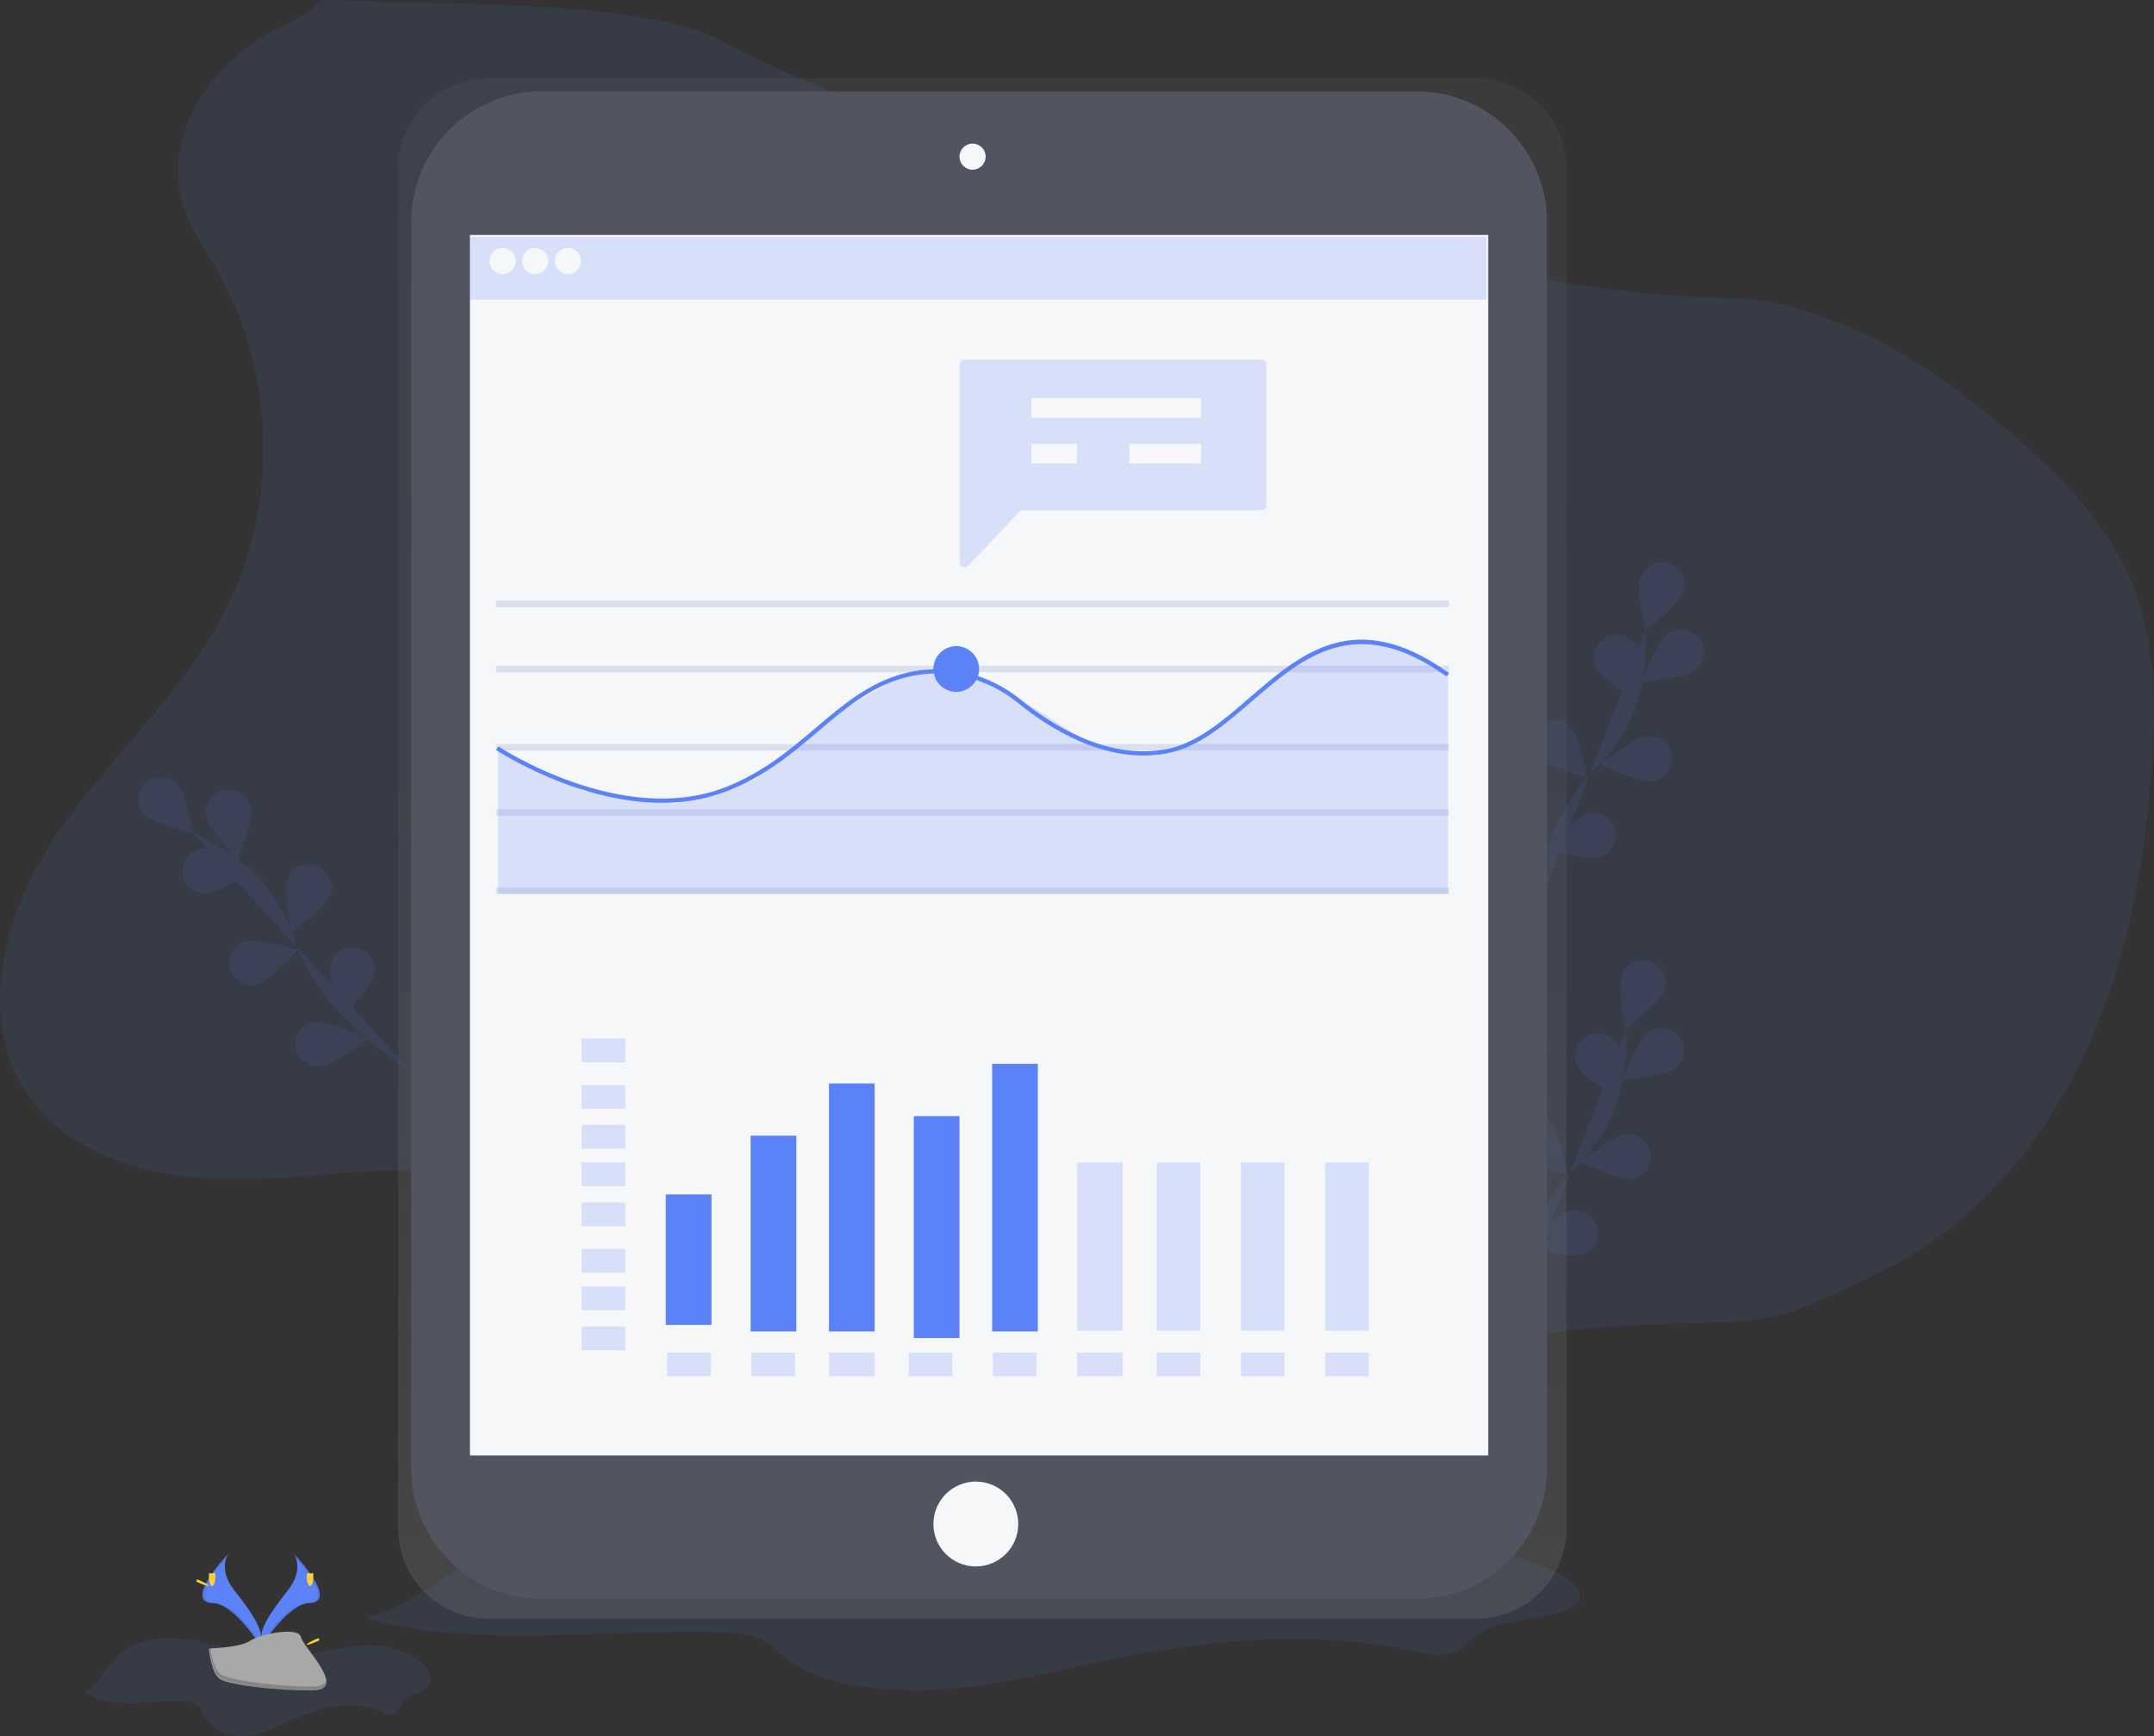 <?xml version="1.0" encoding="UTF-8"?>
<svg width="330px" height="266px" viewBox="0 0 330 266" version="1.1" xmlns="http://www.w3.org/2000/svg" xmlns:xlink="http://www.w3.org/1999/xlink">
    <rect x="0" y="0" width="330" height="266" fill="#333333" stroke="none"/>
    <!-- Generator: Sketch 55 (78076) - https://sketchapp.com -->
    <title>undraw_report_mx0a</title>
    <desc>Created with Sketch.</desc>
    <defs>
        <linearGradient x1="49.996%" y1="100.004%" x2="49.996%" y2="7.92274891e-06%" id="linearGradient-1">
            <stop stop-color="#808080" stop-opacity="0.25" offset="0%"></stop>
            <stop stop-color="#808080" stop-opacity="0.12" offset="54%"></stop>
            <stop stop-color="#808080" stop-opacity="0.1" offset="100%"></stop>
        </linearGradient>
    </defs>
    <g id="Page-1" stroke="none" stroke-width="1" fill="none" fill-rule="evenodd">
        <g id="Mes_influenceurs-Copy-13" transform="translate(-347, -351)" fill-rule="nonzero">
            <g id="undraw_report_mx0a" transform="translate(347, 351)">
                <path d="M56.086,0.21 C44.84,-0.203 52.852,-0.494 42.683,4.321 C32.514,9.135 24.651,20.801 28.061,31.526 C29.174,35.022 31.342,38.069 33.17,41.252 C42.311,57.17 42.735,77.744 34.261,94.027 C27.738,106.562 16.682,116.101 8.723,127.779 C0.763,139.457 -3.76,155.643 4.07,167.409 C9.431,175.465 19.381,179.384 29.019,180.334 C38.658,181.284 48.351,179.788 58.032,179.404 C76.87,178.681 95.627,182.224 112.9,189.767 C136.678,200.178 157.162,217.99 182.198,224.863 C185.204,225.687 188.346,226.353 191.419,225.794 C196.871,224.802 200.835,220.3 205.102,216.746 C218.727,205.478 237.59,203.374 255.275,202.851 C272.961,202.327 271.62,202.731 287.607,195.147 C301.565,188.526 312.31,176.208 318.991,162.294 C325.672,148.379 328.575,132.917 329.668,117.519 C330.315,108.355 330.293,98.894 327.009,90.314 C323.317,80.669 315.83,72.988 307.977,66.273 C299.772,59.254 290.829,52.895 280.699,49.108 C268.598,44.584 268.159,46.283 255.275,45.21 C228.856,43.006 209.705,36.457 183.923,30.288 C159.452,24.446 132.585,18.064 110.299,6.162 C99.113,0.188 68.695,0.663 56.086,0.21 Z" id="Shape" fill="#5C82F7" opacity="0.1"></path>
                <g id="Group" opacity="0.1" transform="translate(225, 147)" fill="#5C82F7">
                    <path d="M6.169,56.892 C6.169,56.892 7.325,40.64 16.448,31.779 C20.299,28.087 22.851,23.242 23.721,17.971 C24.113,15.466 24.278,12.93 24.211,10.394" id="Shape"></path>
                    <path d="M29.925,4.776 C29.256,6.571 24.077,10.561 24.077,10.561 C24.077,10.561 22.77,4.144 23.446,2.349 C24.115,0.555 26.107,-0.356 27.896,0.314 C29.686,0.985 30.594,2.982 29.925,4.776 L29.925,4.776 Z" id="Shape"></path>
                    <path d="M31.579,16.723 C30.043,17.863 23.535,18.391 23.535,18.391 C23.535,18.391 25.92,12.294 27.455,11.151 C28.99,10.072 31.103,10.415 32.22,11.924 C33.337,13.433 33.053,15.559 31.579,16.72 L31.579,16.723 Z" id="Shape"></path>
                    <path d="M25.015,33.617 C23.113,33.827 17.229,30.996 17.229,30.996 C17.229,30.996 22.358,26.941 24.257,26.738 C26.089,26.637 27.68,27.989 27.882,29.818 C28.083,31.646 26.825,33.314 25.015,33.617 L25.015,33.617 Z" id="Shape"></path>
                    <path d="M17.176,45.279 C15.34,45.806 9.06,44.005 9.06,44.005 C9.06,44.005 13.432,39.14 15.268,38.613 C16.469,38.23 17.782,38.531 18.696,39.4 C19.611,40.268 19.983,41.566 19.666,42.789 C19.35,44.012 18.397,44.965 17.176,45.279 L17.176,45.279 Z" id="Shape"></path>
                    <path d="M16.601,16.189 C17.418,17.919 22.914,21.454 22.914,21.454 C22.914,21.454 23.672,14.951 22.852,13.218 C22.001,11.546 19.978,10.855 18.287,11.659 C16.595,12.463 15.848,14.471 16.601,16.189 L16.601,16.189 Z" id="Shape"></path>
                    <path d="M7.606,29.945 C8.913,31.35 15.203,33.076 15.203,33.076 C15.203,33.076 13.984,26.643 12.687,25.234 C11.388,23.835 9.205,23.754 7.806,25.051 C6.406,26.349 6.317,28.537 7.606,29.945 Z" id="Shape"></path>
                    <path d="M0.696,44.516 C1.735,46.121 7.655,48.889 7.655,48.889 C7.655,48.889 7.538,42.337 6.495,40.735 C5.431,39.191 3.333,38.776 1.763,39.799 C0.193,40.823 -0.28,42.913 0.696,44.516 Z" id="Shape"></path>
                    <path d="M29.925,4.776 C29.256,6.571 24.077,10.561 24.077,10.561 C24.077,10.561 22.77,4.144 23.446,2.349 C24.115,0.555 26.107,-0.356 27.896,0.314 C29.686,0.985 30.594,2.982 29.925,4.776 L29.925,4.776 Z" id="Shape"></path>
                    <path d="M31.579,16.723 C30.043,17.863 23.535,18.391 23.535,18.391 C23.535,18.391 25.92,12.294 27.455,11.151 C28.99,10.072 31.103,10.415 32.22,11.924 C33.337,13.433 33.053,15.559 31.579,16.72 L31.579,16.723 Z" id="Shape"></path>
                    <path d="M25.015,33.617 C23.113,33.827 17.229,30.996 17.229,30.996 C17.229,30.996 22.358,26.941 24.257,26.738 C26.089,26.637 27.68,27.989 27.882,29.818 C28.083,31.646 26.825,33.314 25.015,33.617 L25.015,33.617 Z" id="Shape"></path>
                    <path d="M17.176,45.279 C15.34,45.806 9.06,44.005 9.06,44.005 C9.06,44.005 13.432,39.14 15.268,38.613 C16.469,38.23 17.782,38.531 18.696,39.4 C19.611,40.268 19.983,41.566 19.666,42.789 C19.35,44.012 18.397,44.965 17.176,45.279 L17.176,45.279 Z" id="Shape"></path>
                    <path d="M16.601,16.189 C17.418,17.919 22.914,21.454 22.914,21.454 C22.914,21.454 23.672,14.951 22.852,13.218 C22.001,11.546 19.978,10.855 18.287,11.659 C16.595,12.463 15.848,14.471 16.601,16.189 L16.601,16.189 Z" id="Shape"></path>
                    <path d="M7.606,29.945 C8.913,31.35 15.203,33.076 15.203,33.076 C15.203,33.076 13.984,26.643 12.687,25.234 C11.388,23.835 9.205,23.754 7.806,25.051 C6.406,26.349 6.317,28.537 7.606,29.945 Z" id="Shape"></path>
                    <path d="M0.696,44.516 C1.735,46.121 7.655,48.889 7.655,48.889 C7.655,48.889 7.538,42.337 6.495,40.735 C5.431,39.191 3.333,38.776 1.763,39.799 C0.193,40.823 -0.28,42.913 0.696,44.516 Z" id="Shape"></path>
                </g>
                <g id="Group" opacity="0.1" transform="translate(228, 86)" fill="#5C82F7">
                    <path d="M6.103,56.964 C6.103,56.964 7.26,40.712 16.382,31.851 C20.232,28.158 22.784,23.313 23.655,18.043 C24.051,15.538 24.215,13.002 24.146,10.466" id="Shape"></path>
                    <path d="M29.86,4.848 C29.207,6.64 24.015,10.63 24.015,10.63 C24.015,10.63 22.708,4.213 23.381,2.421 C24.05,0.627 26.042,-0.284 27.831,0.387 C29.62,1.057 30.529,3.054 29.86,4.848 L29.86,4.848 Z" id="Shape"></path>
                    <path d="M31.523,16.792 C29.991,17.935 23.479,18.459 23.479,18.459 C23.479,18.459 25.864,12.366 27.4,11.223 C28.39,10.444 29.723,10.265 30.883,10.756 C32.042,11.247 32.844,12.33 32.977,13.585 C33.11,14.839 32.554,16.068 31.523,16.792 L31.523,16.792 Z" id="Shape"></path>
                    <path d="M24.949,33.689 C23.051,33.899 17.167,31.068 17.167,31.068 C17.167,31.068 22.296,27.016 24.195,26.81 C25.436,26.65 26.666,27.174 27.413,28.181 C28.159,29.188 28.305,30.521 27.794,31.667 C27.284,32.812 26.196,33.592 24.949,33.705 L24.949,33.689 Z" id="Shape"></path>
                    <path d="M17.111,45.351 C15.275,45.878 8.995,44.077 8.995,44.077 C8.995,44.077 13.37,39.212 15.203,38.681 C17.03,38.182 18.918,39.248 19.439,41.073 C19.96,42.899 18.921,44.805 17.108,45.351 L17.111,45.351 Z" id="Shape"></path>
                    <path d="M16.536,16.258 C17.353,17.991 22.852,21.526 22.852,21.526 C22.852,21.526 23.606,15.02 22.79,13.29 C22.276,12.145 21.185,11.368 19.938,11.258 C18.691,11.147 17.481,11.721 16.776,12.758 C16.07,13.796 15.978,15.134 16.536,16.258 Z" id="Shape"></path>
                    <path d="M7.541,30.013 C8.848,31.422 15.141,33.145 15.141,33.145 C15.141,33.145 13.919,26.711 12.622,25.306 C11.313,23.957 9.171,23.9 7.793,25.177 C6.415,26.454 6.303,28.6 7.541,30.013 L7.541,30.013 Z" id="Shape"></path>
                    <path d="M0.631,44.588 C1.673,46.193 7.59,48.961 7.59,48.961 C7.59,48.961 7.472,42.409 6.43,40.807 C5.774,39.73 4.585,39.095 3.327,39.15 C2.068,39.204 0.939,39.94 0.379,41.071 C-0.182,42.202 -0.085,43.549 0.631,44.588 L0.631,44.588 Z" id="Shape"></path>
                    <path d="M29.86,4.848 C29.207,6.64 24.015,10.63 24.015,10.63 C24.015,10.63 22.708,4.213 23.381,2.421 C24.05,0.627 26.042,-0.284 27.831,0.387 C29.62,1.057 30.529,3.054 29.86,4.848 L29.86,4.848 Z" id="Shape"></path>
                    <path d="M31.523,16.792 C29.991,17.935 23.479,18.459 23.479,18.459 C23.479,18.459 25.864,12.366 27.4,11.223 C28.39,10.444 29.723,10.265 30.883,10.756 C32.042,11.247 32.844,12.33 32.977,13.585 C33.11,14.839 32.554,16.068 31.523,16.792 L31.523,16.792 Z" id="Shape"></path>
                    <path d="M24.949,33.689 C23.051,33.899 17.167,31.068 17.167,31.068 C17.167,31.068 22.296,27.016 24.195,26.81 C25.436,26.65 26.666,27.174 27.413,28.181 C28.159,29.188 28.305,30.521 27.794,31.667 C27.284,32.812 26.196,33.592 24.949,33.705 L24.949,33.689 Z" id="Shape"></path>
                    <path d="M17.111,45.351 C15.275,45.878 8.995,44.077 8.995,44.077 C8.995,44.077 13.37,39.212 15.203,38.681 C17.03,38.182 18.918,39.248 19.439,41.073 C19.96,42.899 18.921,44.805 17.108,45.351 L17.111,45.351 Z" id="Shape"></path>
                    <path d="M16.536,16.258 C17.353,17.991 22.852,21.526 22.852,21.526 C22.852,21.526 23.606,15.02 22.79,13.29 C22.276,12.145 21.185,11.368 19.938,11.258 C18.691,11.147 17.481,11.721 16.776,12.758 C16.07,13.796 15.978,15.134 16.536,16.258 Z" id="Shape"></path>
                    <path d="M7.541,30.013 C8.848,31.422 15.141,33.145 15.141,33.145 C15.141,33.145 13.919,26.711 12.622,25.306 C11.313,23.957 9.171,23.9 7.793,25.177 C6.415,26.454 6.303,28.6 7.541,30.013 L7.541,30.013 Z" id="Shape"></path>
                    <path d="M0.631,44.588 C1.673,46.193 7.59,48.961 7.59,48.961 C7.59,48.961 7.472,42.409 6.43,40.807 C5.774,39.73 4.585,39.095 3.327,39.15 C2.068,39.204 0.939,39.94 0.379,41.071 C-0.182,42.202 -0.085,43.549 0.631,44.588 L0.631,44.588 Z" id="Shape"></path>
                </g>
                <g id="Group" opacity="0.1" transform="translate(21, 119)" fill="#5C82F7">
                    <path d="M41.736,44.965 C41.736,44.965 27.831,36.781 24.044,24.863 C22.493,19.85 19.335,15.469 15.045,12.381 C12.997,10.929 10.817,9.666 8.533,8.608" id="Shape"></path>
                    <path d="M6.108,1.099 C7.41,2.478 8.625,8.791 8.625,8.791 C8.625,8.791 2.344,7.104 1.052,5.725 C-0.179,4.338 -0.069,2.237 1.301,0.984 C2.67,-0.269 4.802,-0.218 6.108,1.099 L6.108,1.099 Z" id="Shape"></path>
                    <path d="M17.454,4.934 C17.78,6.785 15.332,12.738 15.332,12.738 C15.332,12.738 10.988,7.952 10.663,6.101 C10.418,4.888 10.857,3.64 11.812,2.84 C12.766,2.039 14.085,1.813 15.257,2.248 C16.429,2.683 17.27,3.711 17.454,4.934 L17.454,4.934 Z" id="Shape"></path>
                    <path d="M29.514,18.138 C28.863,19.9 23.689,23.818 23.689,23.818 C23.689,23.818 22.387,17.521 23.054,15.763 C23.459,14.59 24.477,13.727 25.713,13.51 C26.948,13.292 28.206,13.755 28.996,14.717 C29.787,15.68 29.985,16.99 29.514,18.138 L29.514,18.138 Z" id="Shape"></path>
                    <path d="M36.354,30.169 C36.003,32.017 31.588,36.755 31.588,36.755 C31.588,36.755 29.227,30.767 29.582,28.922 C29.811,27.728 30.667,26.745 31.829,26.343 C32.991,25.941 34.282,26.182 35.215,26.975 C36.149,27.767 36.583,28.991 36.354,30.185 L36.354,30.169 Z" id="Shape"></path>
                    <path d="M10.272,17.843 C12.173,17.887 17.777,14.628 17.777,14.628 C17.777,14.628 12.34,11.092 10.435,11.047 C8.557,11.04 7.019,12.518 6.974,14.371 C6.93,16.224 8.396,17.772 10.272,17.852 L10.272,17.843 Z" id="Shape"></path>
                    <path d="M18.454,31.815 C20.284,31.294 24.64,26.518 24.64,26.518 C24.64,26.518 18.382,24.753 16.553,25.274 C14.765,25.826 13.752,27.686 14.269,29.463 C14.786,31.24 16.646,32.284 18.457,31.815 L18.454,31.815 Z" id="Shape"></path>
                    <path d="M28.293,44.315 C30.188,44.11 35.296,40.137 35.296,40.137 C35.296,40.137 29.436,37.353 27.538,37.565 C26.264,37.634 25.132,38.393 24.598,39.537 C24.064,40.681 24.214,42.023 24.988,43.025 C25.763,44.026 27.034,44.523 28.293,44.315 L28.293,44.315 Z" id="Shape"></path>
                    <path d="M6.108,1.099 C7.41,2.478 8.625,8.791 8.625,8.791 C8.625,8.791 2.344,7.104 1.052,5.725 C-0.179,4.338 -0.069,2.237 1.301,0.984 C2.67,-0.269 4.802,-0.218 6.108,1.099 L6.108,1.099 Z" id="Shape"></path>
                    <path d="M17.454,4.934 C17.78,6.785 15.332,12.738 15.332,12.738 C15.332,12.738 10.988,7.952 10.663,6.101 C10.418,4.888 10.857,3.64 11.812,2.84 C12.766,2.039 14.085,1.813 15.257,2.248 C16.429,2.683 17.27,3.711 17.454,4.934 L17.454,4.934 Z" id="Shape"></path>
                    <path d="M29.514,18.138 C28.863,19.9 23.689,23.818 23.689,23.818 C23.689,23.818 22.387,17.521 23.054,15.763 C23.459,14.59 24.477,13.727 25.713,13.51 C26.948,13.292 28.206,13.755 28.996,14.717 C29.787,15.68 29.985,16.99 29.514,18.138 L29.514,18.138 Z" id="Shape"></path>
                    <path d="M36.354,30.169 C36.003,32.017 31.588,36.755 31.588,36.755 C31.588,36.755 29.227,30.767 29.582,28.922 C29.811,27.728 30.667,26.745 31.829,26.343 C32.991,25.941 34.282,26.182 35.215,26.975 C36.149,27.767 36.583,28.991 36.354,30.185 L36.354,30.169 Z" id="Shape"></path>
                    <path d="M10.272,17.843 C12.173,17.887 17.777,14.628 17.777,14.628 C17.777,14.628 12.34,11.092 10.435,11.047 C8.557,11.04 7.019,12.518 6.974,14.371 C6.93,16.224 8.396,17.772 10.272,17.852 L10.272,17.843 Z" id="Shape"></path>
                    <path d="M18.454,31.815 C20.284,31.294 24.64,26.518 24.64,26.518 C24.64,26.518 18.382,24.753 16.553,25.274 C14.765,25.826 13.752,27.686 14.269,29.463 C14.786,31.24 16.646,32.284 18.457,31.815 L18.454,31.815 Z" id="Shape"></path>
                    <path d="M28.293,44.315 C30.188,44.11 35.296,40.137 35.296,40.137 C35.296,40.137 29.436,37.353 27.538,37.565 C26.264,37.634 25.132,38.393 24.598,39.537 C24.064,40.681 24.214,42.023 24.988,43.025 C25.763,44.026 27.034,44.523 28.293,44.315 L28.293,44.315 Z" id="Shape"></path>
                </g>
                <path d="M56,247.936 C71.84,252.482 91.171,249.714 109.145,250.036 C111.605,250.081 114.211,250.213 116.186,251.003 C118.161,251.792 119.131,253.065 120.485,254.154 C125.522,258.21 135.844,259.514 144.863,258.825 C153.882,258.136 162.158,255.858 170.672,254.125 C185.388,251.125 202.21,249.759 216.725,253.029 C218.057,253.329 219.46,253.674 220.889,253.554 C224.07,253.287 225.017,251.112 227.244,249.869 C231.262,247.614 239.987,248.235 241.752,245.278 C242.787,243.545 240.408,241.766 237.815,240.584 C227.897,236.058 213.706,235.31 200.72,236.009 C187.734,236.708 174.972,238.632 161.928,238.641 C145.668,238.641 129.957,235.687 113.855,234.472 C102.702,233.635 90.531,233.738 80.074,236.212 C68.737,238.883 66.238,244.885 56,247.936 Z" id="Shape" fill="#5C82F7" opacity="0.1"></path>
                <path d="M13,259.371 C17.524,262.096 23.018,260.439 28.144,260.63 C28.845,260.656 29.589,260.737 30.151,261.206 C30.713,261.675 30.991,262.442 31.376,263.096 C32.811,265.526 35.752,266.309 38.321,265.895 C40.89,265.481 43.249,264.118 45.676,263.076 C49.878,261.28 54.664,260.462 58.797,262.429 C59.151,262.656 59.566,262.769 59.987,262.753 C60.891,262.591 61.163,261.287 61.796,260.542 C62.94,259.196 65.429,259.572 65.93,257.789 C66.224,256.75 65.545,255.685 64.808,254.977 C61.984,252.262 57.938,251.815 54.237,252.233 C50.537,252.65 46.901,253.783 43.181,253.783 C38.55,253.783 34.074,252.012 29.485,251.284 C26.305,250.78 22.837,250.844 19.858,252.326 C16.629,253.944 15.918,257.543 13,259.371 Z" id="Shape" fill="#5C82F7" opacity="0.1"></path>
                <path d="M226.126,12 L74.874,12 C71.2,11.994 67.674,13.441 65.072,16.021 C62.47,18.602 61.005,22.106 61,25.761 L61,234.248 C61.016,241.857 67.227,248.013 74.874,248 L226.126,248 C229.8,248.006 233.326,246.559 235.928,243.979 C238.53,241.398 239.995,237.894 240,234.239 L240,25.761 C239.995,22.106 238.53,18.602 235.928,16.021 C233.326,13.441 229.8,11.994 226.126,12 Z" id="Shape" fill="url(#linearGradient-1)"></path>
                <path d="M83,14 L217,14 C228.046,14 237,22.954 237,34 L237,225 C237,236.046 228.046,245 217,245 L83,245 C71.954,245 63,236.046 63,225 L63,34 C63,22.954 71.954,14 83,14 Z" id="Rectangle-path" fill="#535461"></path>
                <polygon id="Rectangle-path" fill="#F6F7F9" points="72 36 228 36 228 223 72 223"></polygon>
                <circle id="Oval" fill="#F6F7F9" cx="149" cy="24" r="2"></circle>
                <circle id="Oval" fill="#F6F7F9" cx="149.5" cy="233.5" r="6.5"></circle>
                <g id="Group" opacity="0.2" transform="translate(72, 36)" fill="#5C82F7">
                    <polygon id="Rectangle-path" points="0.019 0.293 155.755 0.293 155.755 9.903 0.019 9.903"></polygon>
                </g>
                <circle id="Oval" fill="#F6F7F9" cx="77" cy="40" r="2"></circle>
                <circle id="Oval" fill="#F6F7F9" cx="82" cy="40" r="2"></circle>
                <circle id="Oval" fill="#F6F7F9" cx="87" cy="40" r="2"></circle>
                <polygon id="Rectangle-path" fill="#DCE0ED" points="76 92 222 92 222 93 76 93"></polygon>
                <polygon id="Rectangle-path" fill="#DCE0ED" points="76 102 222 102 222 103 76 103"></polygon>
                <polygon id="Rectangle-path" fill="#DCE0ED" points="76 114 222 114 222 115 76 115"></polygon>
                <polygon id="Rectangle-path" fill="#DCE0ED" points="76 124 222 124 222 125 76 125"></polygon>
                <polygon id="Rectangle-path" fill="#DCE0ED" points="76 136 222 136 222 137 76 137"></polygon>
                <g id="Group" opacity="0.2" transform="translate(76, 98)" fill="#5C82F7">
                    <polygon id="Shape" points="145.828 38.922 0.295 38.922 0.295 16.66 13.642 23.264 27.455 25.145 39.575 21.476 54.198 10.091 61.553 5.827 66.93 4.787 72.074 5.064 80.533 9.259 92.035 16.614 101.06 17.777 108.215 15.301 123.385 2.831 131.128 0.059 139.231 1.316 145.828 5.141"></polygon>
                </g>
                <path d="M101.418,122.999 C88.286,122.999 76.152,115.004 76,114.901 L76.363,114.365 C76.551,114.491 95.226,126.789 111.096,120.629 C116.882,118.369 121.001,114.888 124.987,111.507 C129.148,107.978 133.075,104.646 138.433,103.2 C144.576,101.543 151.29,103.042 156.391,107.216 C160.754,110.784 169.439,116.512 178.614,114.801 C183.291,113.926 187.232,110.526 191.406,106.926 C199.407,100.023 207.684,92.884 222,103.125 L221.621,103.649 C207.72,93.704 199.644,100.675 191.831,107.413 C187.589,111.072 183.583,114.517 178.734,115.434 C169.297,117.197 160.429,111.352 155.98,107.714 C151.04,103.674 144.547,102.225 138.602,103.823 C133.387,105.231 129.521,108.518 125.405,111.998 C121.38,115.414 117.219,118.943 111.332,121.229 C108.167,122.43 104.805,123.03 101.418,122.999 Z" id="Shape" fill="#5C82F7"></path>
                <circle id="Oval" fill="#5C82F7" cx="146.5" cy="102.5" r="3.5"></circle>
                <g id="Group" opacity="0.2" transform="translate(147, 55)" fill="#5C82F7">
                    <path d="M46.254,0.112 L0.746,0.112 C0.337,0.112 0.006,0.439 0.006,0.842 L0.006,31.226 C0.007,31.525 0.192,31.793 0.473,31.903 C0.755,32.013 1.076,31.942 1.284,31.725 L9.17,23.421 C9.309,23.274 9.504,23.19 9.708,23.19 L46.254,23.19 C46.663,23.19 46.994,22.864 46.994,22.461 L46.994,0.835 C46.99,0.435 46.66,0.112 46.254,0.112 Z" id="Shape"></path>
                </g>
                <polygon id="Rectangle-path" fill="#F6F7F9" points="158 61 184 61 184 64 158 64"></polygon>
                <polygon id="Rectangle-path" fill="#F6F7F9" points="158 68 165 68 165 71 158 71"></polygon>
                <g id="Group" opacity="0.2" transform="translate(89, 159)" fill="#5C82F7">
                    <polygon id="Rectangle-path" points="0.116 0.116 6.796 0.116 6.796 3.753 0.116 3.753"></polygon>
                </g>
                <g id="Group" opacity="0.2" transform="translate(89, 166)" fill="#5C82F7">
                    <polygon id="Rectangle-path" points="0.116 0.236 6.796 0.236 6.796 3.873 0.116 3.873"></polygon>
                </g>
                <g id="Group" opacity="0.2" transform="translate(89, 172)" fill="#5C82F7">
                    <polygon id="Rectangle-path" points="0.116 0.356 6.796 0.356 6.796 3.993 0.116 3.993"></polygon>
                </g>
                <g id="Group" opacity="0.2" transform="translate(89, 178)" fill="#5C82F7">
                    <polygon id="Rectangle-path" points="0.116 0.116 6.796 0.116 6.796 3.753 0.116 3.753"></polygon>
                </g>
                <g id="Group" opacity="0.2" transform="translate(89, 184)" fill="#5C82F7">
                    <polygon id="Rectangle-path" points="0.116 0.236 6.796 0.236 6.796 3.873 0.116 3.873"></polygon>
                </g>
                <g id="Group" opacity="0.2" transform="translate(89, 191)" fill="#5C82F7">
                    <polygon id="Rectangle-path" points="0.116 0.356 6.796 0.356 6.796 3.993 0.116 3.993"></polygon>
                </g>
                <g id="Group" opacity="0.2" transform="translate(89, 197)" fill="#5C82F7">
                    <polygon id="Rectangle-path" points="0.116 0.116 6.796 0.116 6.796 3.753 0.116 3.753"></polygon>
                </g>
                <g id="Group" opacity="0.2" transform="translate(89, 203)" fill="#5C82F7">
                    <polygon id="Rectangle-path" points="0.116 0.236 6.796 0.236 6.796 3.873 0.116 3.873"></polygon>
                </g>
                <g id="Group" opacity="0.2" transform="translate(102, 207)" fill="#5C82F7">
                    <polygon id="Rectangle-path" points="0.216 0.236 6.897 0.236 6.897 3.873 0.216 3.873"></polygon>
                </g>
                <g id="Group" opacity="0.2" transform="translate(115, 207)" fill="#5C82F7">
                    <polygon id="Rectangle-path" points="0.116 0.236 6.796 0.236 6.796 3.873 0.116 3.873"></polygon>
                </g>
                <g id="Group" opacity="0.2" transform="translate(127, 207)" fill="#5C82F7">
                    <polygon id="Rectangle-path" points="0.016 0.236 7 0.236 7 3.873 0.016 3.873"></polygon>
                </g>
                <g id="Group" opacity="0.2" transform="translate(139, 207)" fill="#5C82F7">
                    <polygon id="Rectangle-path" points="0.216 0.236 6.897 0.236 6.897 3.873 0.216 3.873"></polygon>
                </g>
                <g id="Group" opacity="0.2" transform="translate(152, 207)" fill="#5C82F7">
                    <polygon id="Rectangle-path" points="0.116 0.236 6.796 0.236 6.796 3.873 0.116 3.873"></polygon>
                </g>
                <g id="Group" opacity="0.2" transform="translate(165, 207)" fill="#5C82F7">
                    <polygon id="Rectangle-path" points="0.016 0.236 7 0.236 7 3.873 0.016 3.873"></polygon>
                </g>
                <g id="Group" opacity="0.2" transform="translate(177, 207)" fill="#5C82F7">
                    <polygon id="Rectangle-path" points="0.216 0.236 6.897 0.236 6.897 3.873 0.216 3.873"></polygon>
                </g>
                <g id="Group" opacity="0.2" transform="translate(190, 207)" fill="#5C82F7">
                    <polygon id="Rectangle-path" points="0.116 0.236 6.796 0.236 6.796 3.873 0.116 3.873"></polygon>
                </g>
                <g id="Group" opacity="0.2" transform="translate(203, 207)" fill="#5C82F7">
                    <polygon id="Rectangle-path" points="0.015 0.236 6.696 0.236 6.696 3.873 0.015 3.873"></polygon>
                </g>
                <polygon id="Rectangle-path" fill="#F6F7F9" points="173 68 184 68 184 71 173 71"></polygon>
                <polygon id="Rectangle-path" fill="#5C82F7" points="102 183 109 183 109 203 102 203"></polygon>
                <polygon id="Rectangle-path" fill="#5C82F7" points="115 174 122 174 122 204 115 204"></polygon>
                <polygon id="Rectangle-path" fill="#5C82F7" points="127 166 134 166 134 204 127 204"></polygon>
                <polygon id="Rectangle-path" fill="#5C82F7" points="140 171 147 171 147 205 140 205"></polygon>
                <polygon id="Rectangle-path" fill="#5C82F7" points="152 163 159 163 159 204 152 204"></polygon>
                <g id="Group" opacity="0.2" transform="translate(165, 178)" fill="#5C82F7">
                    <polygon id="Rectangle-path" points="0.016 0.107 7 0.107 7 25.883 0.016 25.883"></polygon>
                </g>
                <g id="Group" opacity="0.2" transform="translate(177, 178)" fill="#5C82F7">
                    <polygon id="Rectangle-path" points="0.216 0.107 6.897 0.107 6.897 25.883 0.216 25.883"></polygon>
                </g>
                <g id="Group" opacity="0.2" transform="translate(190, 178)" fill="#5C82F7">
                    <polygon id="Rectangle-path" points="0.116 0.107 6.796 0.107 6.796 25.883 0.116 25.883"></polygon>
                </g>
                <g id="Group" opacity="0.2" transform="translate(203, 178)" fill="#5C82F7">
                    <polygon id="Rectangle-path" points="0.015 0.107 6.696 0.107 6.696 25.883 0.015 25.883"></polygon>
                </g>
                <path d="M44.958,238 C44.958,238 46.756,240.246 44.126,243.63 C41.495,247.014 39.326,249.886 40.194,252 C40.194,252 44.162,245.701 47.402,245.613 C50.642,245.525 48.512,241.788 44.958,238 Z" id="Shape" fill="#5C82F7"></path>
                <path d="M44.904,238 C45.064,238.216 45.189,238.453 45.275,238.703 C48.463,242.235 50.163,245.533 47.098,245.617 C44.245,245.692 40.802,250.509 40,251.725 C40.027,251.818 40.059,251.91 40.096,252 C40.096,252 44.109,245.705 47.386,245.617 C50.664,245.53 48.5,241.785 44.904,238 Z" id="Shape" fill="#000000" opacity="0.1"></path>
                <path d="M48,241.521 C48,242.338 47.78,243 47.504,243 C47.228,243 47,242.338 47,241.521 C47,240.704 47.283,241.092 47.559,241.092 C47.835,241.092 48,240.711 48,241.521 Z" id="Shape" fill="#FFD037"></path>
                <path d="M48.526,251.503 C47.746,251.855 47.064,252.068 47.004,251.98 C46.944,251.893 47.531,251.532 48.312,251.18 C49.092,250.828 48.783,251.084 48.842,251.18 C48.902,251.276 49.306,251.151 48.526,251.503 Z" id="Shape" fill="#FFD037"></path>
                <path d="M35.042,238 C35.042,238 33.243,240.246 35.874,243.63 C38.505,247.014 40.674,249.886 39.806,252 C39.806,252 35.838,245.701 32.597,245.613 C29.357,245.525 31.49,241.788 35.042,238 Z" id="Shape" fill="#5C82F7"></path>
                <path d="M35.095,238 C34.937,238.217 34.812,238.454 34.724,238.703 C31.536,242.235 29.836,245.533 32.901,245.617 C35.758,245.692 39.198,250.509 40,251.725 C39.974,251.819 39.942,251.91 39.904,252 C39.904,252 35.891,245.705 32.613,245.617 C29.336,245.53 31.503,241.785 35.095,238 Z" id="Shape" fill="#000000" opacity="0.1"></path>
                <path d="M32,241.521 C32,242.338 32.22,243 32.496,243 C32.772,243 33,242.338 33,241.521 C33,240.704 32.717,241.092 32.441,241.092 C32.165,241.092 32,240.711 32,241.521 Z" id="Shape" fill="#FFD037"></path>
                <path d="M30.476,242.503 C31.257,242.855 31.936,243.068 31.996,242.98 C32.056,242.893 31.468,242.532 30.687,242.18 C29.906,241.828 30.216,242.084 30.156,242.18 C30.096,242.276 29.695,242.151 30.476,242.503 Z" id="Shape" fill="#FFD037"></path>
                <path d="M32,252.573 C32,252.573 36.837,252.428 38.298,251.404 C39.76,250.381 45.737,249.162 46.099,250.803 C46.461,252.443 53.367,258.955 47.907,258.998 C42.446,259.042 35.218,258.161 33.764,257.287 C32.309,256.412 32,252.573 32,252.573 Z" id="Shape" fill="#A8A8A8"></path>
                <path d="M48.005,258.384 C42.543,258.431 35.314,257.472 33.858,256.519 C32.75,255.796 32.309,253.199 32.161,252 L32,252 C32,252 32.315,256.185 33.761,257.134 C35.207,258.083 42.445,259.046 47.907,258.998 C49.482,258.998 50.03,258.384 49.999,257.492 C49.781,258.036 49.18,258.373 48.005,258.384 Z" id="Shape" fill="#000000" opacity="0.2"></path>
            </g>
        </g>
    </g>
</svg>